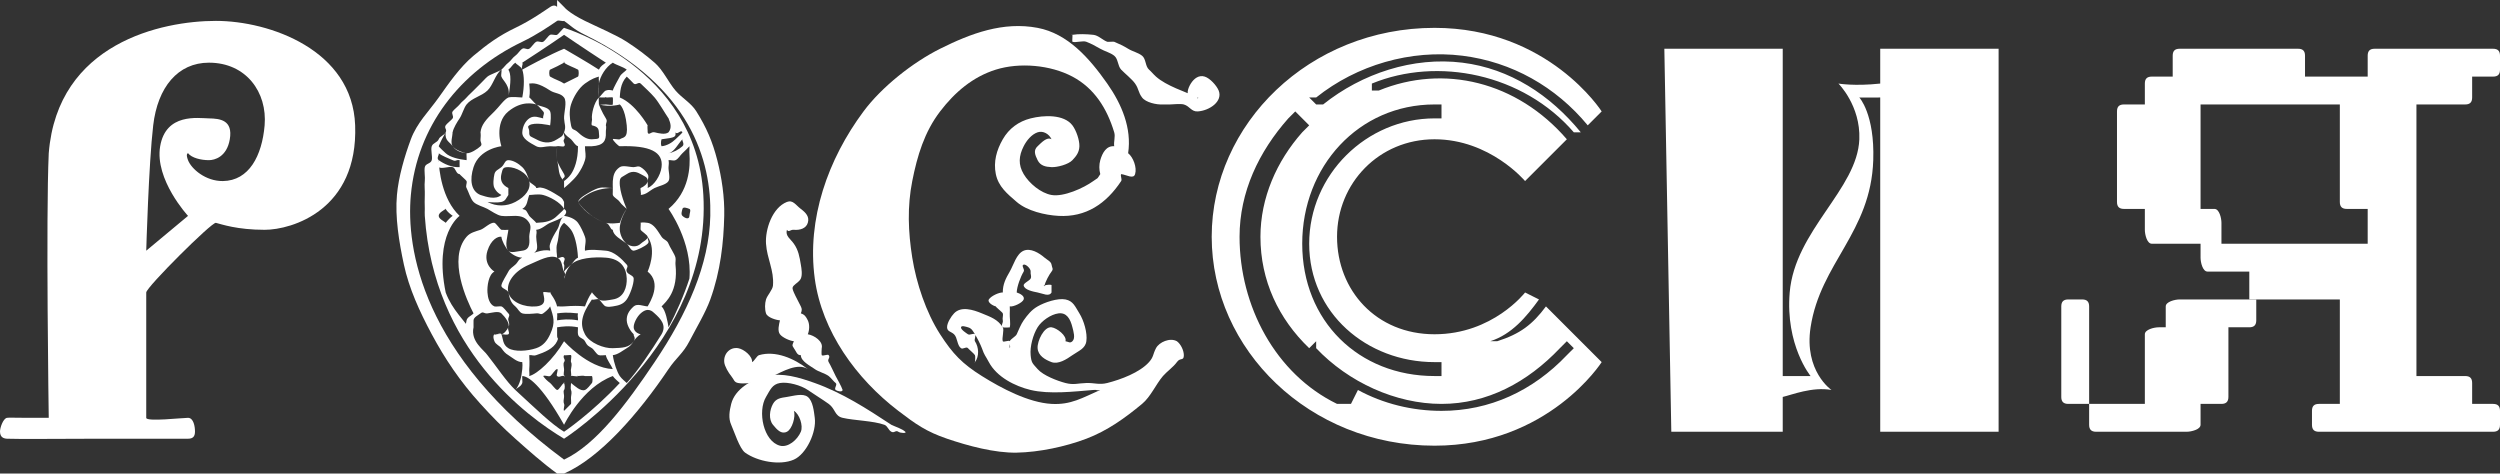 <svg width="359" height="68" viewBox="0 0 359 68" fill="none" xmlns="http://www.w3.org/2000/svg">
<rect x="0" y="0" width="359" height="68" fill="#333333" stroke="none"/>
<path d="M270 7V12C266.3 12.4 264 12 264 12C264 12 267.184 15.159 267 20C266.719 27.186 257.745 33.082 257 42C256.369 49.577 260 54 260 54H256V7H239L240 62H256V57C257.298 56.707 260.238 55.503 263 56C263 56 259.036 53.298 260 47C261.42 37.745 268.658 33.401 269 23C269.219 16.392 267 14 267 14C267 14 268.448 14.027 270 14V62H287V7H270Z" fill="white"/>
<path d="M172 16C171.064 16.054 170.872 15.26 170 15C169.559 14.874 168.468 14.982 168 15C167.486 15.018 167.523 14.973 167 15C166.054 15.054 164.532 14.709 164 14C163.431 13.237 163.551 12.79 163 12C162.578 11.389 161.514 10.539 161 10C160.486 9.452 160.587 8.467 160 8C159.403 7.533 158.651 7.377 158 7C157.348 6.632 156.707 6.269 156 6C155.495 5.802 154.514 6.162 154 6C153.945 5.982 154.036 5.045 154 5C153.825 4.82 153.88 5.018 154 5C154.918 4.847 156.073 4.901 157 5C157.743 5.081 158.302 5.739 159 6C159.101 6.036 159.899 5.955 160 6C160.688 6.287 161.366 6.605 162 7C162.642 7.404 163.403 7.533 164 8C164.587 8.467 164.44 9.497 165 10C165.349 10.305 165.651 10.695 166 11C167.514 12.347 170.136 13.138 172 14C171.743 14.18 172.248 14.117 172 14C172.174 13.874 172.248 14.108 172 14C171.825 13.928 172.193 14 172 14C171.816 14 171.165 14.072 171 14C170.229 13.686 170.587 12.664 171 12C171.477 11.246 172.174 10.739 173 11C173.752 11.233 174.706 12.281 175 13C175.633 14.553 173.68 15.892 172 16Z" fill="white"/>
<path d="M116 53C114.569 52.065 112.379 53.345 111 54C109.69 54.617 107.465 55.271 106 55C105.388 54.888 105.422 54.505 105 54C104.629 53.551 104.052 52.598 104 52C103.888 50.812 104.819 49.804 106 50C106.81 50.131 108.069 51.13 108 52C108.336 51.85 108.655 51.103 109 51C111.336 50.308 114.026 51.457 116 53C116.362 53.234 116.327 53.252 116 53Z" fill="white"/>
<path d="M120 56C120.156 56.138 120.963 56.377 121 56C121.009 55.908 121.028 56.083 121 56C120.798 55.394 120.285 54.56 120 54C119.78 53.568 119.257 52.413 119 52C118.743 51.578 119.294 51.395 119 51C118.853 50.807 118.156 51.193 118 51C117.945 50.927 117.982 50.074 118 50C118.239 49.036 116.946 48.156 116 48C116.239 47.421 116.285 46.588 116 46C115.743 45.477 115.551 45.175 115 45C115.166 44.587 115.184 44.377 115 44C114.789 43.559 114.193 42.469 114 42C113.816 41.55 113.688 41.312 114 41C114.331 40.66 114.798 40.441 115 40C115.239 39.486 115.101 38.551 115 38C114.807 36.843 114.652 35.928 114 35C113.504 34.293 112.743 33.891 113 33C113.303 33.423 113.449 32.954 114 33C114.873 33.074 115.761 32.808 116 32C116.267 31.118 115.726 30.551 115 30C114.256 29.44 113.864 28.66 113 29C110.897 29.827 109.862 32.961 110 35C110.147 37.186 111.175 38.795 111 41C110.954 41.615 110.184 42.403 110 43C109.826 43.579 109.807 44.403 110 45C110.193 45.579 111.403 45.954 112 46C111.862 46.597 111.624 47.513 112 48C112.358 48.478 113.421 48.945 114 49C113.807 49.514 113.67 49.541 114 50C114.349 50.469 114.44 51.037 115 51C115 51.891 116.366 52.541 117 53C117.551 53.395 118.449 53.596 119 54C119.267 54.193 119.734 54.807 120 55C120.303 55.221 119.725 55.761 120 56Z" fill="white"/>
<path d="M129 62C128.604 61.719 128.43 62.237 128 62C127.553 61.754 127.473 61.176 127 61C125.408 60.421 122.634 60.386 121 60C119.83 59.728 119.981 58.711 119 58C117.993 57.281 117.015 56.702 116 56C115.045 55.342 113.161 54.798 112 55C110.882 55.193 110.594 56 110 57C108.753 59.089 109.634 63.377 112 64C113.161 64.307 114.501 63.176 115 62C115.37 61.123 114.791 59.439 114 59C113.983 58.93 114.034 59.062 114 59C114.284 59.79 113.766 61.623 113 62C112.191 62.404 111.576 61.702 111 61C110.346 60.202 110.51 58.878 111 58C111.447 57.202 112.131 57.132 113 57C113.895 56.868 115.286 56.421 116 57C116.731 57.588 116.879 59.061 117 60C117.275 62.036 115.789 65.21 114 66C111.987 66.886 108.763 66.264 107 65C106.2 64.43 105.413 61.913 105 61C104.57 60.061 104.75 59 105 58C105.542 55.859 107.953 54.483 110 54C112.34 53.456 114.789 54.21 117 55C120.957 56.413 124.481 58.683 128 61C128.542 61.272 129.535 61.561 130 62C130.267 62.246 129.301 62.211 129 62Z" fill="white"/>
<path d="M170 51C170 51.896 169.492 51.29 169 52C168.535 52.665 167.527 53.388 167 54C165.955 55.233 165.239 56.971 164 58C161.514 60.058 159.013 61.855 156 63C152.987 64.144 149.215 64.938 146 65C142.847 65.062 138.995 64.02 136 63C133.014 61.98 131.521 60.925 129 59C122.957 54.378 118.028 47.594 117 40C115.841 31.439 118.905 22.849 124 16C126.626 12.469 131.074 8.961 135 7C139.462 4.773 144.064 3.068 149 4C153.322 4.816 156.435 8.345 159 12C161.082 14.972 162.536 18.398 162 22C162.729 22.577 163.29 24.06 163 25C162.772 25.772 161.764 25.098 161 25C160.851 25.257 161.167 25.752 161 26C158.848 29.256 155.935 31.222 152 31C150.059 30.893 147.485 30.286 146 29C144.63 27.82 143.369 26.792 143 25C142.64 23.235 143.104 21.561 144 20C144.887 18.456 146.27 17.435 148 17C149.88 16.521 152.779 16.394 154 18C154.536 18.71 155.026 20.104 155 21C154.974 21.852 154.58 22.388 154 23C153.42 23.612 151.843 24.035 151 24C150.139 23.965 149.395 23.798 149 23C148.631 22.246 148.359 21.594 149 21C149.553 20.477 150.35 19.601 151 20C150.649 19.219 149.773 18.734 149 19C148.13 19.293 147.404 20.193 147 21C146.289 22.402 146.201 23.651 147 25C147.799 26.348 149.472 27.734 151 28C152.73 28.302 155.586 27.02 157 26C157.817 25.406 157.447 25.843 158 25C157.824 24.37 157.816 23.656 158 23C158.307 21.927 158.885 20.911 160 21C159.903 20.326 160.193 19.648 160 19C158.964 15.567 157.145 12.668 154 11C150.838 9.323 146.408 8.935 143 10C139.689 11.038 137.108 13.241 135 16C132.743 18.954 131.72 22.363 131 26C130.271 29.682 130.412 33.292 131 37C131.589 40.682 132.98 44.859 135 48C136.818 50.821 138.172 52.226 141 54C143.802 55.757 147.689 57.814 151 58C153.793 58.16 155.435 57.118 158 56C157.253 56.115 157.747 55.947 157 56C154.251 56.222 150.697 56.648 148 56C145.751 55.459 143.142 54.147 142 52C141.447 50.962 141.387 51.1 141 50C140.807 49.468 140.299 48.479 140 48C139.71 47.539 139.545 47.151 139 47C138.745 46.929 138.053 46.681 138 47C137.947 47.319 138.763 47.84 139 48C139.264 48.177 139.754 47.805 140 48C140.202 48.151 139.86 48.787 140 49C140.571 49.878 140.641 51.175 140 52C139.939 52.08 140.079 52.053 140 52C139.912 51.947 139.991 52.097 140 52C140.009 51.76 140.097 51.231 140 51C139.93 50.831 139.105 50.142 139 50C138.772 49.716 138.29 50.204 138 50C137.42 49.592 137.518 48.497 137 48C136.561 47.592 136.018 47.621 136 47C135.982 46.388 136.587 45.426 137 45C138.01 43.926 139.744 44.477 141 45C142.265 45.523 143.253 45.838 144 47C144.237 47.364 143.833 48.61 144 49C144.079 49.195 144.93 48.796 145 49C145.062 49.204 144.921 49.805 145 50C145.167 49.716 144.877 49.31 145 49C145.132 48.672 145.851 48.328 146 48C146.29 47.361 146.596 46.577 147 46C147.58 45.184 148.13 44.497 149 44C149.993 43.423 151.876 42.778 153 43C154.124 43.222 154.394 44.033 155 45C155.632 46.002 156.176 47.811 156 49C155.851 50.073 154.887 50.379 154 51C153.157 51.594 151.975 52.355 151 52C150.043 51.645 149.07 51.056 149 50C148.93 48.98 149.92 46.867 151 47C151.791 47.097 153.246 48.246 153 49C153.474 49.08 153.64 49.337 154 49C154.457 48.565 154.149 47.603 154 47C153.701 45.785 153.16 44.849 152 45C150.902 45.142 149.571 46.077 149 47C148.35 48.047 147.877 49.776 148 51C148.114 52.136 148.253 52.148 149 53C149.808 53.923 151.823 54.69 153 55C154.195 55.31 154.77 55.035 156 55C157.203 54.965 157.832 55.293 159 55C160.95 54.503 163.656 53.499 165 52C165.685 51.228 165.526 50.914 166 50C166.457 49.122 168.016 48.45 169 49C168.939 48.965 169.062 49.035 169 49C169.562 49.408 169.991 50.308 170 51Z" fill="white"/>
<path d="M151 42C150.631 42.653 149.765 42.146 149 42C148.327 41.871 147.12 41.628 147 41C146.936 40.673 147.853 40.309 148 40C148.166 39.647 147.945 39.395 148 39C148.055 38.622 147.341 37.905 147 38C146.585 38.112 147.203 38.673 147 39C146.558 39.714 146.019 41.183 146 42C146.498 42.163 147.166 42.51 147 43C146.834 43.481 145.498 44.103 145 44C144.991 43.931 145.065 44.017 145 44C145.019 44.258 145.019 44.742 145 45C144.963 45.507 145.148 46.518 145 47C144.963 47.12 145.111 46.948 145 47C144.899 47.043 144.092 47.06 144 47C143.65 46.785 144.102 46.352 144 46C143.917 45.699 144.092 45.301 144 45C143.954 44.837 143.046 44.163 143 44C142.973 43.897 143.092 44.069 143 44C142.908 43.931 143.111 44 143 44C142.871 44 143.12 44.026 143 44C142.521 43.888 141.761 43.387 142 43C142.304 42.51 143.456 41.974 144 42C144 40.831 144.401 40.032 145 39C145.544 38.071 145.949 36.447 147 36C147.968 35.587 149.189 36.295 150 37C150.36 37.309 150.936 37.553 151 38C151.074 38.499 151.314 38.604 151 39C150.668 39.421 150.102 40.458 150 41C149.779 40.862 149.954 41.232 150 41C149.88 41.155 150.157 41.094 150 41C149.954 41.017 150.037 40.957 150 41C150.166 40.897 151.111 40.794 151 41" fill="white"/>
<path d="M38 18C37.627 22.36 35.77 25.955 32 26C29.525 26.027 27.479 24.256 27 23C26.689 22.184 26.885 22.036 27 22C26.911 21.892 27.071 21.982 27 22C27.532 22.682 28.864 23 30 23C30.807 23 32.565 22.548 33 20C33.47 17.237 31.606 17.027 30 17C28.43 16.973 23.825 16.209 23 21C22.184 25.791 27 31 27 31L21 36C21 36 21.352 23.473 22 18C22.639 12.519 25.547 9 30 9C35.367 9 38.399 13.272 38 18ZM51 18C50.61 7.163 38.7 3 31 3C23.3 3 8.26 6.148 7 22C6.574 31.204 7 60 7 60C7 60 5.508 60 4 60C2.173 60 1.293 59.946 1 60C0.45 60.099 -0.018 61.444 5.26488e-07 62C0.027 62.781 0.485 62.964 1 63C2.065 63.072 10.327 63 14 63C17.673 63 25.998 63 27 63C27.71 63 27.991 62.673 28 62C28.009 61.282 27.807 60 27 60C26.193 60 20.991 60.592 21 60C21 59.184 21 42.745 21 42C21 41.255 30.432 31.857 31 32C31.816 32.206 34.061 33 38 33C41.939 33 51.435 30.138 51 18Z" fill="white"/>
<path d="M316 43H313C312.307 43 311 43.333 311 44V47H310C309.307 47 308 47.333 308 48V58H300V44C300 43.342 299.702 43 299 43H297C296.307 43 296 43.333 296 44V57C296 57.658 296.298 58 297 58H300V61C300 61.658 300.298 62 301 62H314C314.693 62 316 61.667 316 61V58H319C319.693 58 320 57.658 320 57V47H323C323.693 47 324 46.667 324 46V43H316Z" fill="white"/>
<path d="M340 35H319V32C319 31.318 318.691 30 318 30H316V15H336V29C336 29.682 336.317 30 337 30H340V35ZM347 15H354C354.683 15 355 14.691 355 14V11H358C358.683 11 359 10.691 359 10V8C359 7.318 358.683 7 358 7H341C340.317 7 340 7.309 340 8V11H331V8C331 7.318 330.691 7 330 7H313C312.317 7 312 7.309 312 8V11H309C308.317 11 308 11.309 308 12V15H305C304.317 15 304 15.309 304 16V29C304 29.682 304.317 30 305 30H308V33C308 33.682 308.309 35 309 35H316V37C316 37.682 316.309 39 317 39H323V43H336V58H333C332.317 58 332 58.309 332 59V61C332 61.682 332.309 62 333 62H358C358.683 62 359 61.691 359 61V59C359 58.318 358.683 58 358 58H355V55C355 54.318 354.691 54 354 54H347V15Z" fill="white"/>
<path d="M102 31C101.839 38.016 98.712 44.993 94 52C89.96 58.013 85.64 63.817 81 66C60.577 50.913 58.292 35.669 59 28C59.896 18.219 65.971 10.331 75 6C77.033 5.025 78.898 3.752 80 3C80.215 2.848 80.857 3.116 81 3C81.761 3.501 82.298 4.168 84 5C99.201 12.481 102.188 23.107 102 31ZM103 23C102.319 20.342 101.46 18.336 100 16C99.239 14.774 97.976 14.127 97 13C96.006 11.846 95.209 10.038 94 9C92.764 7.926 91.478 6.957 90 6C88.486 5.016 85.747 3.859 84 3C81.617 1.828 81 1 81 1L80 0V1C80 1 79.69 0.544 79 1C78.301 1.465 76.356 2.872 74 4C71.662 5.119 69.962 6.353 68 8C66.047 9.638 64.451 11.951 63 14C61.531 16.067 59.887 17.62 59 20C58.095 22.434 57.233 25.387 57 28C56.713 31.159 57.301 34.752 58 38C58.734 41.4 60.227 44.689 62 48C63.872 51.49 66.035 54.734 69 58C70.541 59.7 72.182 61.389 74 63C75.872 64.664 77.85 66.434 80 68H81C86.079 65.79 91.62 59.514 96 53C97.129 51.327 98.086 50.772 99 49C99.95 47.166 101.319 44.888 102 43C103.469 38.937 103.91 34.857 104 31C104.063 28.289 103.636 25.497 103 23Z" fill="white"/>
<path d="M96 17C95.901 16.794 96.126 17.188 96 17C96 16.982 96 17.018 96 17C96.297 17.691 96.495 18.363 96 19C95.919 19.108 96.108 18.919 96 19C95.513 19.377 94.603 19.143 94 19C93.46 18.874 93.162 19.529 93 19C92.919 18.731 92.937 19.278 93 19C93.027 18.865 92.928 18.116 93 18C93.009 18 93.018 17.964 93 18C93 18 91.242 14.906 89 14C89.054 13.39 89.036 12.005 90 11C90.018 10.982 90.928 11.928 91 12C91.324 12.287 91.685 11.704 92 12C92.648 12.628 93.414 13.318 94 14C94.612 14.717 95.469 16.22 96 17ZM98 19C97.892 19.188 97.288 19.713 97 20C96.469 20.52 95.72 20.937 95 21C94.802 20.578 95 20 95 20C97.035 19.749 97.054 19.664 97 19C97.252 19.448 97.775 18.524 98 19ZM98 20C97.892 20.179 98.351 20.677 98 21C97.46 21.484 96.666 21.91 96 22C95.928 21.758 96.081 22.215 96 22C96.792 21.883 97.414 20.583 98 20C98.171 19.829 97.883 20.161 98 20C98.081 20.188 97.928 19.811 98 20ZM99 22C99.153 23.973 98.981 27.506 96 30C96 30 99.441 34.743 99 40C98.279 42.251 97.063 45.053 96 47C96 46.946 96.009 47.054 96 47C95.874 46.193 95.585 44.538 95 44C95 44 95.009 44.009 95 44C95.639 43.336 97.423 41.848 97 38C96.964 37.704 97.063 37.296 97 37C96.901 36.516 96.162 35.457 96 35C95.811 34.471 95.315 34.466 95 34C94.487 33.246 93.927 32.135 93 32C92.766 31.964 92.207 31.883 92 32C91.892 32.063 91.964 31.874 92 32C92.036 32.126 91.946 32.883 92 33C92.117 33.224 92.991 33.749 93 34C93.018 34.422 92.297 34.704 92 35C91.522 35.484 90.639 35.502 90 35C89.369 34.507 89.036 33.646 89 33C88.919 31.583 89.991 30.009 90 30H91H90C90 30 88.874 27.552 89 26C89.054 25.399 89.378 25.422 90 25C90.891 24.39 91.649 24.803 92 25C92.567 25.332 93.045 25.426 93 26C92.964 26.43 92.468 26.803 92 27C91.901 27.072 92.126 27.946 92 28C92.874 27.919 93.216 27.404 94 27C94.549 26.722 95.676 26.529 96 26C96.279 25.551 95.964 24.529 96 24C96.027 23.551 96.081 23.439 96 23C96.333 22.946 96.694 23.134 97 23C97.414 22.82 97.649 22.323 98 22C98.207 21.811 98.865 21.17 99 21C99.036 21.108 98.964 21.892 99 22ZM98 31C97.757 30.767 97.91 30.359 98 30C98.09 29.641 98.712 29.883 99 30C99.27 30.116 99.009 30.641 99 31C98.991 31.565 98.387 31.368 98 31ZM95 48C94.973 48.054 95.027 47.946 95 48C94.973 48.036 95.027 47.955 95 48C93.451 50.467 91.666 53.17 90 55C89.829 54.83 89.252 54.377 89 54C88.622 53.435 88.171 52.193 88 51C88.729 50.928 89.442 50.332 90 50C90.513 49.695 90.658 49.502 91 49C91.576 48.139 92 48.036 92 48C92 48 91.036 47.825 91 47C90.973 46.48 91.423 45.52 92 45C93.081 44.031 93.712 44.74 94 45C94.874 45.78 95.756 46.699 95 48ZM81 62C79.199 60.923 76.999 58.754 74 56C74.387 55.551 74.775 55.565 75 55C75.054 54.865 74.955 54.135 75 54C75.792 54.018 77.65 55.098 81 61C81 61 83.56 55.641 88 54C87.955 53.928 88.045 54.072 88 54C88.279 54.404 88.82 54.821 89 55C84.911 59.377 81 62 81 62ZM70 51C69.522 50.273 67.54 49.036 68 47C68.009 46.955 67.982 46.045 68 46C68 45.991 68 46.018 68 46C68.018 45.551 68.658 45.269 69 45C69.405 44.677 69.487 45.063 70 45C70.567 44.937 71.586 44.605 72 45C71.919 44.928 72.09 45.063 72 45C72.549 45.52 73.261 46.471 73 47C72.802 47.395 72.369 47.973 72 48C71.712 48.027 71.018 48.009 71 48V47V48C71 48 70.676 48.193 71 49C71.189 49.475 71.73 49.632 72 50C72.342 50.475 72.549 50.731 73 51C73.594 51.368 74.261 52.009 75 52C75.027 52.296 75.045 52.516 75 53C74.883 54.121 74.666 55.228 74 56C72.703 54.78 71.261 52.579 70 51ZM63 31C63 30.56 63.613 30.269 64 30C63.946 29.892 64.099 29.937 64 30C64.234 30.439 64.766 30.82 65 31C65.09 30.937 65.09 31.063 65 31C64.748 31.161 64.279 31.632 64 32C63.937 32.081 64.054 32.081 64 32C63.838 31.794 63 31.457 63 31ZM64 42C62.28 33.613 66 31 66 31C63.433 28.578 63.036 24.328 63 23C63.126 23.125 62.829 23.874 63 24C63.414 24.314 64.478 23.847 65 24C65.468 24.134 65.469 25 66 25C65.892 25 66.108 25 66 25C65.937 25 66.973 25.901 67 26C67.099 26.386 66.811 26.659 67 27C67.297 27.565 67.558 28.542 68 29C68.459 29.466 69.423 29.686 70 30C70.54 30.296 71.387 30.91 72 31C72.639 31.09 73.36 30.991 74 31C74.909 31.018 75.522 31.238 76 32C76.396 32.628 76.009 33.255 76 34C76 34.538 76.27 35.856 75 36C74.225 36.09 73.36 36.395 73 36C72.387 35.336 72.928 33.825 73 33C73 33.027 72.063 33.027 72 33C71.784 32.91 71.225 32.045 71 32C70.432 31.874 69.549 32.821 69 33C68.243 33.251 67.522 33.399 67 34C64.271 37.157 67.045 43.17 68 45C67.685 45.359 67.117 45.507 67 46C66.856 46.619 66.82 47.193 67 48C67.036 48.179 67.946 47.821 68 48C66.676 45.955 64.954 44.547 64 42ZM63 22C62.847 21.847 63.108 22.134 63 22C63.36 22.341 64.513 22.785 65 23C65.513 23.233 65.378 22.919 66 23C65.973 23.179 66.018 23.803 66 24C64.874 24.063 63.756 23.547 63 23C62.613 22.713 63.126 22.179 63 22C63.081 21.731 62.901 22.26 63 22ZM64 19C63.847 20.238 64.567 20.336 65 21C65.378 21.592 66.198 21.937 67 22C66.964 22.116 67.036 22.838 67 23C65.928 22.874 64.657 22.61 64 22C63.694 21.713 63.108 21.188 63 21C63.333 20.157 63.586 19.771 64 19ZM65 19C64.937 19.386 65.018 18.641 65 19C65.099 18.39 65.676 17.475 66 17C66.36 16.48 66.604 15.493 67 15C67.765 14.049 69.117 13.843 70 13C70.81 12.229 71.108 10.682 72 10C72.09 10.143 71.91 10.758 72 11C72.216 11.619 73.351 12.305 73 14C72.405 14.251 71.603 15.426 71 16C69.757 17.184 69.108 17.95 69 19C68.973 18.955 69 19.036 69 19C68.973 18.892 69.063 19.09 69 19C69.045 19.224 69.036 19.776 69 20C68.937 20.439 69.333 20.695 69 21C68.586 21.386 67.558 22.063 67 22C66.451 21.937 65.315 21.484 65 21C64.649 20.462 64.973 19.628 65 19ZM74 9C74.144 9.26 74.847 9.551 75 10C75.288 10.852 75.315 12.322 75 14C74.522 13.982 73.558 13.856 73 14C73.387 11.748 73.396 10.61 73 10C73.459 9.659 73.549 9.305 74 9ZM81 5C81 5 83.316 6.596 87 9C86.586 9.314 86.27 9.453 86 10C85.973 10.045 86.018 9.946 86 10C84.613 9.085 81 7 81 7C79 7.816 75.99 9.444 75 10C74.946 9.803 75.072 10.197 75 10C74.82 9.498 75.162 9.287 75 9C78.593 6.686 81 5 81 5ZM86 15C85.991 14.955 85.964 14.045 86 14C86.027 13.964 86.955 14.027 87 14C86.757 13.937 87.216 13.874 87 14C87.09 14.027 87.946 13.919 88 14C88.036 14.063 88.009 14.955 88 15C87.955 15.152 87.135 14.991 87 15C86.847 15.018 87.153 15.036 87 15C86.91 14.982 86.027 15.09 86 15ZM83 11L81 12C80.847 12.108 81.153 12.108 81 12C80.469 11.623 79.72 11.431 79 11C78.829 10.892 78.82 10.072 79 10C79.612 9.731 80.423 9.323 81 9C80.766 8.829 81.252 8.856 81 9C81.513 9.395 82.46 9.695 83 10C83.144 10.081 83.135 10.901 83 11ZM83 21C83 23.027 82.477 24.291 82 25C81.64 25.529 81.207 25.847 81 26C80.108 25.193 80.315 24.256 80 23C79.829 22.327 80.009 21.314 80 21C80.189 20.919 80.838 21.116 81 21C81.351 20.767 80.739 20.35 81 20C81.243 19.659 80.847 19.43 81 19C80.964 18.928 81.027 19.081 81 19C81.189 19.457 81.694 19.713 82 20C82.315 20.296 82.576 20.874 83 21ZM86 14C85.261 14.753 84.937 16.444 85 17C84.973 16.919 85.018 17.09 85 17C85.081 17.215 84.847 17.82 85 18C85.765 18.17 85.973 18.408 86 19C86.054 19.933 86.243 19.937 85 20C84.207 20.045 83.45 19.43 83 19C82.405 18.435 82.162 18.789 82 18C81.802 17.076 81.703 15.906 82 15C82.342 13.941 83.081 12.673 84 12C84.972 11.291 85.549 11.134 86 11C85.937 11.233 86.045 11.749 86 12C85.838 12.96 85.982 13.569 86 14ZM76 12C76 11.919 76.009 12.081 76 12C76.567 11.937 77.271 11.861 79 13C79.675 13.439 80.513 13.354 81 14C81.468 14.628 80.964 16.202 81 17C81.045 17.879 81.324 18.175 81 19C80.73 19.682 80.63 19.578 80 20C78.865 20.762 77.783 20.439 77 20C76.252 19.587 75.973 19.673 76 19C76.027 18.354 75.622 18.251 76 18C76.756 17.471 78.991 18 79 18C79.063 17.542 79.18 16.43 79 16C78.73 15.354 77.612 15.314 77 15C76.865 14.928 76.018 13.919 76 14C76.135 13.246 76.063 12.726 76 12ZM76 28C75.955 28.179 76.063 27.829 76 28C76.333 28.018 77.27 27.811 78 28C78.864 28.224 80.496 29.04 81 30C80.919 30.197 80.432 30.569 80 31C79.225 31.771 78.387 31.937 77 32C76.919 31.82 76.099 31.161 76 31C75.549 30.273 75.684 30.179 75 30C75.765 29.578 75.703 28.753 76 28ZM73 27C72 26.507 71.811 25.78 72 25C72.189 24.193 72.225 24 73 24C73.999 24 75.703 24.771 76 26C76.27 27.094 75.522 28.202 74 29C72.757 29.646 71.288 29.691 70 29C69.793 28.883 70.171 29.125 70 29C69.847 28.982 70.135 29.027 70 29C70.603 29.072 71.54 29.116 72 29C72.612 28.847 72.667 28.466 73 28V27ZM83 45C82.892 45.395 83.036 45.596 83 46C83 46.045 83.009 45.964 83 46C81.631 45.767 80.774 45.883 80 46C79.973 45.632 80.063 45.386 80 45C79.991 44.937 80.009 45.063 80 45C80.747 44.91 81.334 44.821 83 45ZM80 37C80.018 36.704 79.793 35.7 80 35C80.369 33.762 80.063 32.771 81 32C81.207 32.152 81.667 32.542 82 33C82.486 33.673 82.901 35.152 83 37C82.504 37.242 82.387 37.614 82 38C81.613 38.386 81.18 38.686 81 39C80.928 38.874 81.099 38.143 81 38C80.766 37.659 81.288 37.26 81 37C80.667 36.704 80.387 37.188 80 37ZM77 44C75.307 44.161 73.36 43.408 73 42C72.649 40.627 73.784 38.942 76 38C77.468 37.381 78.91 36.525 80 37C80.828 37.359 80.676 38.542 81 39C81.36 39.511 81 40 81 40V41C80.973 41.063 81.027 41.063 81 41V40C81 40 81.27 38.727 82 38C82.981 37.022 85.325 36.874 87 37C89.179 37.17 89.946 38.484 90 40C90.036 41.139 89.657 42.758 88 43C87.36 43.099 86.495 43.332 86 43C85.613 42.731 85.018 42.036 85 42C84.919 41.874 85.153 41.955 85 42C84.928 42.018 85.054 41.946 85 42C84.549 42.583 84.252 43.345 84 44C83.09 43.892 82.252 43.91 81 44C80.351 44.045 80.306 43.964 80 44C79.757 42.977 79.144 42.35 79 42C78.937 41.83 79.171 41.955 79 42C78.829 42.045 77.982 41.821 78 42C78.045 42.61 78.684 43.839 77 44ZM81 49C79.46 51.637 77.135 53.731 76 54C76.063 53.74 75.973 53.269 76 53C76.054 52.489 76.036 51.323 76 51C76.405 50.946 76.558 51.143 77 51C78.198 50.596 79.496 50.076 80 49C80.297 48.363 79.964 48.852 80 48C80 47.856 80 47.143 80 47C80.711 46.892 81.712 46.74 83 47C83 47.341 82.946 47.668 83 48C83.108 48.574 83.748 48.516 84 49C84.369 49.7 84.405 49.614 85 50C85.315 50.197 85.649 50.901 86 51C86.279 51.081 86.703 50.991 87 51C87.072 51.547 87.802 52.498 88 53C87.856 52.74 88.108 53.278 88 53C84.406 52.839 81 49 81 49ZM82 56C82.135 56.314 82.045 56.668 82 57C81.973 57.152 82.045 57.856 82 58C81.964 58.135 82.063 57.883 82 58C81.946 58.117 82.108 57.91 82 58C81.901 58.081 81.099 58.91 81 59C80.901 59.081 81.018 58.883 81 59C80.982 59.108 81.117 58.964 81 59C80.856 59.036 81.063 59.099 81 59C80.919 58.865 81.081 59.126 81 59C80.847 58.731 81.135 58.278 81 58C80.874 57.74 80.955 57.296 81 57C81.045 56.722 80.829 56.206 81 56C81.144 55.83 81.126 55.233 81 55C80.748 54.919 81.252 54.946 81 55C80.739 55.054 80.27 56.045 80 56C79.766 55.955 79.189 55.135 79 55C78.613 54.713 78.27 54.404 78 54C77.964 54.018 77.982 53.973 78 54C78.234 53.821 78.73 54.126 79 54C79.234 53.892 79.748 52.991 80 53C80.261 53.009 79.793 53.847 80 54C80.342 54.269 80.558 53.883 81 54C81.063 53.686 81.135 54.269 81 54C80.874 53.749 81.027 53.287 81 53C80.973 52.74 80.847 52.215 81 52C81.297 51.587 80.766 51.466 81 51C80.982 50.937 81.036 50.937 81 51C81.018 51.081 81.955 50.928 82 51C81.883 50.892 82.09 51.135 82 51C82.126 51.117 81.919 51.847 82 52C82.162 52.296 82.045 52.659 82 53C81.982 53.179 82.081 52.839 82 53C81.919 53.17 82.09 53.839 82 54C81.919 54.143 82.009 53.83 82 54C81.973 54.009 82 54.027 82 54C81.964 54.009 82.036 54 82 54C81.928 54.045 82.081 53.964 82 54C82.162 53.901 82.865 54.135 83 54C82.811 54.018 83.135 53.856 83 54C83.198 53.982 83.82 53.91 84 54C83.811 53.892 84.189 54.099 84 54H85C84.946 53.928 85.081 54.045 85 54C85.126 54.17 85.108 54.874 85 55C84.784 55.269 84.333 55.874 84 56C83.36 56.242 82.54 55.413 82 55C82 55.287 81.901 55.749 82 56ZM88 28C88.144 28.386 88.73 28.596 89 29C89.27 29.404 89.811 29.803 90 30C89.712 30.332 89.27 31.202 89 32C88.712 32.027 87.828 32.179 87 32C85.613 31.686 83.81 30.202 83 29C83.414 28.524 85.1 26.973 88 27C88.027 27.081 87.964 27.919 88 28ZM89 21C93.323 20.856 95.279 21.811 95 24C94.847 25.238 93.927 26.614 93 27C93.072 26.829 92.982 26.188 93 26C93.036 25.587 93.225 25.404 93 25C92.775 24.605 92.387 24.224 92 24C91.613 23.776 91.432 23.982 91 24C90.513 24.018 89.459 23.686 89 24C88.216 24.538 88.063 25.193 88 26C87.982 26.161 87.991 26.829 88 27C87.234 27 86.675 26.82 86 27C85.351 27.17 84.531 27.677 84 28C83.081 28.565 83.018 28.973 83 29C83.504 29.807 84.252 30.515 85 31C85.594 31.386 86.279 31.838 87 32C87.558 32.126 87.622 33 88 33C88.126 33 87.901 32.009 88 32C87.973 32.197 87.991 32.803 88 33C88.045 33.843 89.216 34.39 90 35C90.351 35.269 90.549 36 91 36C90.901 36.027 91.099 36 91 36C91.504 35.928 92.631 35.377 93 35C93.333 34.668 92.928 34.448 93 34C94.405 35.973 93 39 93 39C95.08 40.65 93.333 43.417 93 44C92.919 43.982 93.081 44 93 44C92.378 43.964 91.513 43.542 91 44C90.261 44.664 89.973 45.273 90 46C90.036 46.87 90.703 47.731 91 48C90.937 48.26 91.351 48.489 91 49C90.342 49.96 89.333 49.946 88 50C86.757 50.054 84.657 49.256 84 48C83.27 46.601 83.415 45.296 85 43C85.135 43.143 85.784 42.847 86 43C86.279 43.188 86.676 43.919 87 44C87.396 44.099 87.567 44.063 88 44C88.882 43.865 89.513 43.682 90 43C90.432 42.39 91.027 40.834 91 40C90.982 39.525 90.171 39.448 90 39C89.82 38.533 90.315 38.368 90 38C89.288 37.175 88.162 36.09 87 36C86.117 35.928 84.738 35.767 84 36C83.937 35.211 84.243 34.673 84 34C83.775 33.363 83.369 32.502 83 32C82.36 31.13 81.027 31.018 81 31C80.333 31.493 80.441 32.3 80 33C79.649 33.556 79.189 34.336 79 35C78.82 35.61 79.036 35.632 79 36C77.892 35.713 76.378 36.408 75 37C74.414 37.251 74.423 37.623 74 38C73.613 38.359 73.225 38.551 73 39C72.793 39.422 72.045 40.525 72 41C71.964 41.448 72.883 41.542 73 42C73.225 42.906 73.306 43.426 74 44C74.36 44.296 74.567 44.856 75 45C75.45 45.152 76.531 45.045 77 45C77.531 44.946 77.64 45.251 78 45C78.306 44.785 78.829 44.35 79 44C78.973 44.072 79.036 43.928 79 44C79.45 45.507 79.828 46.215 79 48C78.586 48.906 78.018 49.659 77 50C75.703 50.439 73.874 50.538 73 50C72.153 49.48 72.27 48.664 72 48C71.865 47.668 71.063 48.233 71 48C71.081 48 71.901 48 72 48C72.279 47.982 72.775 48.135 73 48C73.279 47.83 72.829 47.332 73 47C73.198 46.596 73.126 46.475 73 46C72.883 45.56 73.351 45.332 73 45C72.766 44.776 72.324 44.099 72 44C71.811 43.946 71.18 44.072 71 44C70.27 43.704 70.045 42.727 70 42C69.937 41.103 70.153 39.422 71 39C70.982 39.018 71.018 38.982 71 39C71 39 69.342 38.045 70 36C70.504 34.43 71.469 33.91 72 34C72.054 34.565 72.567 35.533 73 36C73.423 36.466 74.234 37 75 37C74.829 37.018 75.162 37 75 37C75.648 36.919 76.649 36.52 77 36C77.306 35.551 76.991 34.664 77 34C77 33.551 77.126 33.439 77 33C77.765 32.946 78.396 32.26 79 32C79.558 31.758 80.604 31.413 81 31C81.693 30.291 80.991 30.027 81 30V29C80.739 28.426 80.612 28.377 80 28C79.531 27.704 78.657 27.17 78 27C77.261 26.811 77.378 27.027 77 27C77.009 26.65 76.09 26.341 76 26C75.829 25.3 75.486 24.466 75 24C74.469 23.489 73.675 23 73 23C72.478 23 72.468 23.614 72 24C71.531 24.386 71.126 24.471 71 25C70.883 25.511 70.748 26.542 71 27C71.243 27.439 71.442 27.686 72 28C71.117 28.744 69.819 28.251 69 28C67.64 27.462 67.414 25.83 68 24C68.846 21.345 72 21 72 21C72 21 70.892 17.731 73 16C74.927 14.421 76.576 14.874 77 15C77.297 15.134 77.802 15.794 78 16C78.27 16.287 77.928 16.578 78 17C77.991 16.937 78.009 17.063 78 17C77.46 16.901 76.702 16.507 76 17C75.451 17.386 75.045 18.13 75 19C74.964 19.933 76.027 20.462 77 21C77.576 21.314 78.333 21 79 21C79.279 21 79.73 21.063 80 21C80.018 21.359 79.847 22.399 80 23C80.162 23.646 80.694 24.444 81 25C81.387 25.7 80.396 25.498 81 26V27C81 27 82.351 25.933 83 25C83.369 24.462 83.802 23.709 84 23C84.207 22.264 84 21.879 84 21C83.883 21 84.108 21 84 21C84.09 21 84.91 21 85 21C86.657 20.901 87.063 20.238 87 19C86.982 18.686 87.117 18.26 87 18C87.018 17.587 87.27 17.422 87 17C86.432 16.112 86 15 86 15C87.684 15.431 89 15 89 15C89 15 89.748 15.524 90 18C90.198 19.964 89.459 19.668 89 20C88.883 20.09 87.973 19.856 88 20C88.036 20.188 88.811 21.009 89 21ZM90 10C89.703 10.323 89.207 10.587 89 11C88.802 11.386 88.108 12.56 88 13C87.928 13.296 88.027 12.776 88 13C87.576 12.919 87.414 12.865 87 13C86.73 13.09 86.207 13.883 86 14C86 13.56 85.892 12.628 86 12C86.18 10.941 86.991 9.61 88 9C88.531 9.359 89.46 9.578 90 10ZM81 4C81 4 81.018 4 81 4C80.919 4.027 81.072 3.973 81 4C81.126 3.946 80.874 4.054 81 4C80.829 4.072 80.171 4.928 80 5C79.793 5.09 80.207 4.901 80 5C79.757 5.108 79.243 4.883 79 5C78.721 5.134 78.279 5.856 78 6C77.694 6.152 77.306 5.838 77 6C76.667 6.179 76.315 6.812 76 7C75.649 7.197 75.342 6.794 75 7C74.64 7.224 74.351 7.767 74 8C73.631 8.251 73.36 8.731 73 9C72.622 9.278 72.36 9.713 72 10C71.622 10.296 70.369 10.686 70 11C69.622 11.323 69.369 11.659 69 12C68.631 12.35 68.351 12.632 68 13C67.64 13.377 67.342 13.605 67 14C66.649 14.404 66.324 14.578 66 15C65.793 15.269 65.198 15.722 65 16C64.775 16.314 65.207 16.677 65 17C64.865 17.206 64.126 17.785 64 18C63.748 18.43 64.234 18.551 64 19C63.766 19.457 63.198 19.524 63 20C62.793 20.484 62.18 20.507 62 21C61.82 21.502 62.135 22.48 62 23C61.856 23.529 61.108 23.462 61 24C60.892 24.556 61.072 25.435 61 26C60.928 26.583 61.027 27.408 61 28C60.964 28.61 60.991 29.39 61 30C61 30.43 60.973 30.569 61 31C62.297 50.124 75.731 59.843 81 63C81 63 102.243 49.402 101 28C99.937 9.611 81 4 81 4Z" fill="white"/>
<path d="M225 51C220.116 56.143 213.908 59 207 59C202.794 59 198.634 57.977 195 56L194 58H192C183.139 53.689 178 43.937 178 34C178 27.578 180.767 21.776 185 17L186 16L188 18L187 19C183.322 23.15 181 28.419 181 34C181 40.288 183.6 45.778 188 50L189 49V50C193.646 54.893 200.427 58 207 58C213.573 58 219.354 54.893 224 50L225 49L226 50L225 51ZM206 15H207V17H206C196.25 17 188 25.063 188 35C188 44.937 196.25 52 206 52H207V54H206C195.106 54 187 46.1 187 35C187 23.9 195.097 15 206 15ZM222 44C220.055 46.621 218.265 47.962 215 49H214C217.089 48.016 219.196 45.495 221 43L219 42C219 42 214.377 48 206 48C197.623 48 192 41.701 192 34C192 26.299 198.028 20 206 20C213.972 20 219 26 219 26L225 20C217.837 11.7 207.31 9.181 198 13H197V12C206.459 8.109 218.723 10.592 226 19H227C222.609 13.624 216.82 9.85 210 9C202.943 8.123 195.588 10.528 190 15H189L188 14H189C194.852 9.322 202.608 7.079 210 8C217.084 8.886 223.415 12.445 228 18L230 16C230 16 222.349 4 206 4C188.049 4 174 17.784 174 34C174 50.217 188.049 64 206 64C222.349 64 230 52 230 52L222 44Z" fill="white"/>
</svg>
